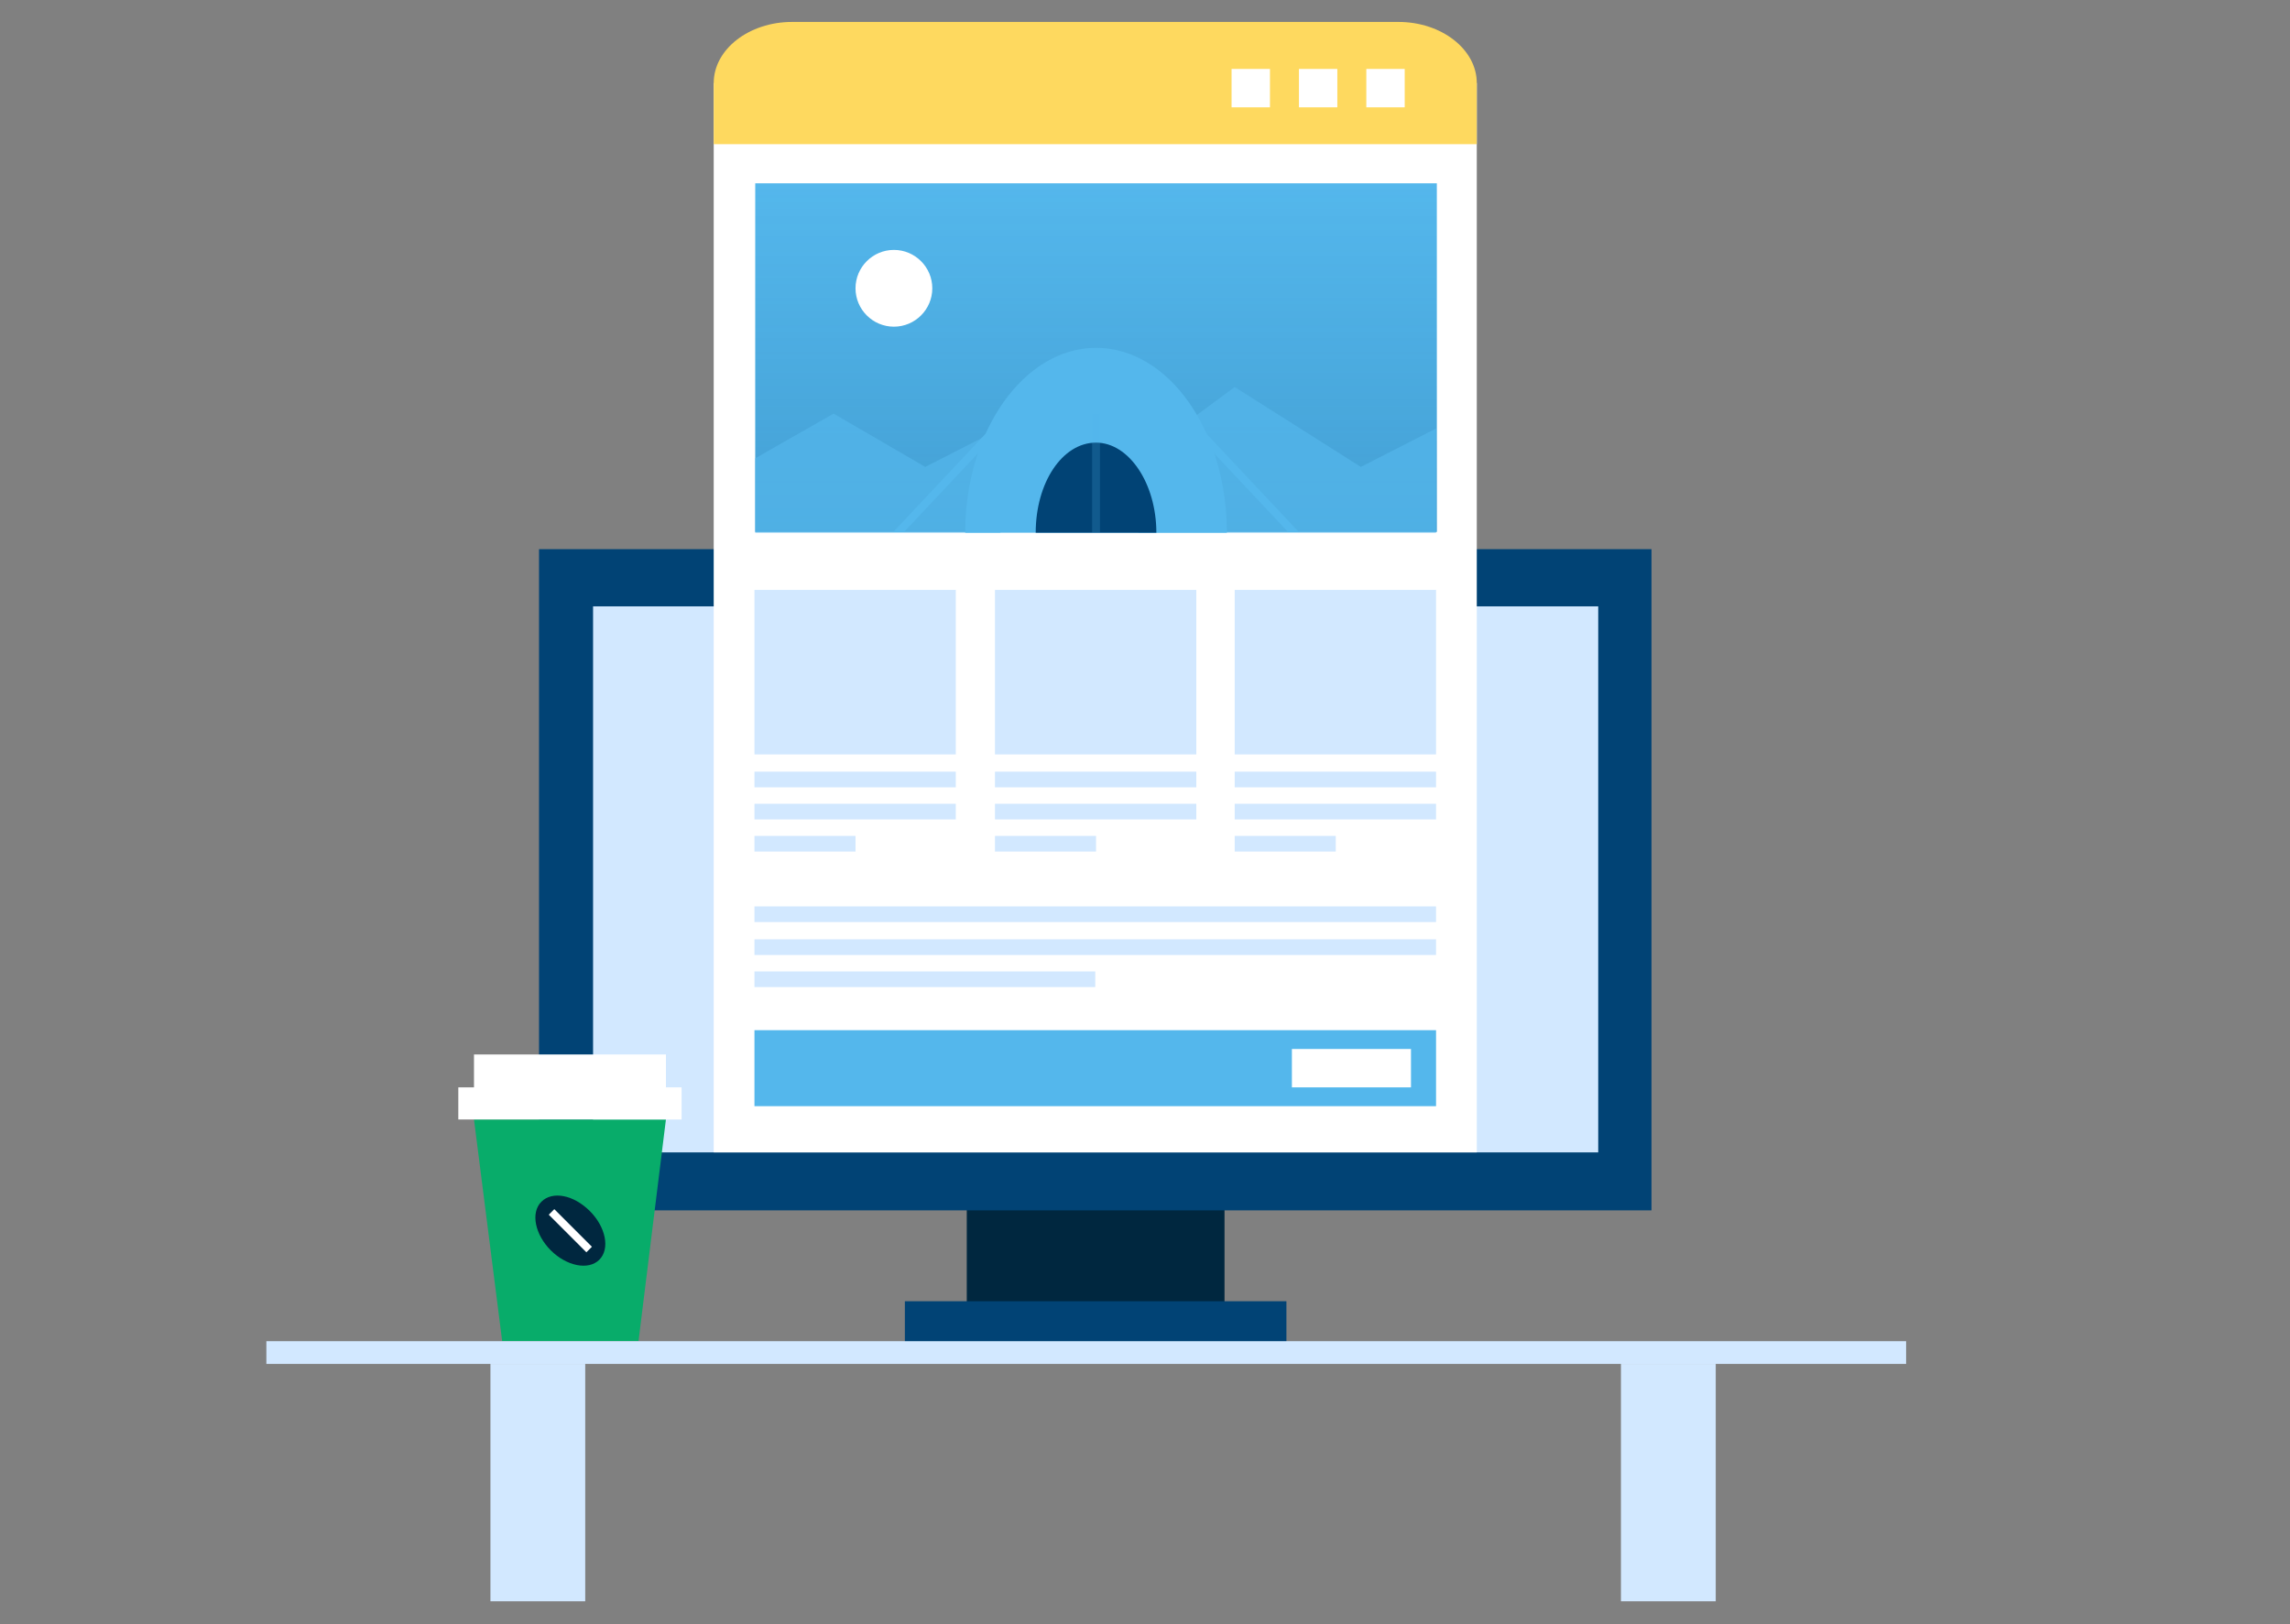 <?xml version="1.0" encoding="UTF-8"?> <!-- Generator: Adobe Illustrator 25.0.1, SVG Export Plug-In . SVG Version: 6.00 Build 0) --> <svg xmlns="http://www.w3.org/2000/svg" xmlns:xlink="http://www.w3.org/1999/xlink" version="1.1" id="Layer_1" x="0px" y="0px" viewBox="0 0 292.3 207.3" style="enable-background:new 0 0 292.3 207.3;" xml:space="preserve"><rect x="0" y="0" width="292.3" height="207.3" fill="#808080" stroke="none"/> <style type="text/css"> .st0{fill:#00273F;} .st1{fill:#D2E8FF;} .st2{fill:#014375;} .st3{fill:#FFFFFF;} .st4{fill:#FED95F;} .st5{fill:#54B7EC;} .st6{fill:#08AC6A;} .st7{fill:none;stroke:#FFFFFF;stroke-miterlimit:10;} .st8{opacity:0.2;fill:url(#SVGID_1_);} .st9{opacity:0.7;fill:#54B7EC;} .st10{opacity:0.2;fill:none;stroke:#54B7EC;stroke-miterlimit:10;} .st11{clip-path:url(#SVGID_3_);} .st12{fill:none;stroke:#54B7EC;stroke-miterlimit:10;} </style> <rect x="123.4" y="150.3" class="st0" width="32.9" height="20.9"></rect> <rect x="206.9" y="174.1" class="st1" width="12.1" height="30.3"></rect> <rect x="68.8" y="70.1" class="st2" width="142" height="84.4"></rect> <rect x="75.7" y="77.4" class="st1" width="128.3" height="69.7"></rect> <rect x="115.5" y="166.1" class="st2" width="48.7" height="5.2"></rect> <rect x="91.1" y="10.6" class="st3" width="97.4" height="136.5"></rect> <g> <path class="st4" d="M91.1,18.4c0,0,0-3.5,0-7.8s4.5-7.8,10-7.8h77.4c5.5,0,10,3.5,10,7.8s0,7.8,0,7.8"></path> </g> <g> <g> <rect x="157.2" y="8.8" class="st3" width="4.9" height="4.9"></rect> <rect x="165.8" y="8.8" class="st3" width="4.9" height="4.9"></rect> <rect x="174.4" y="8.8" class="st3" width="4.9" height="4.9"></rect> </g> </g> <rect x="96.3" y="131.5" class="st5" width="87" height="9.7"></rect> <rect x="96.3" y="75.3" class="st1" width="25.7" height="21"></rect> <rect x="127" y="75.3" class="st1" width="25.7" height="21"></rect> <rect x="157.6" y="75.3" class="st1" width="25.7" height="21"></rect> <rect x="96.3" y="98.5" class="st1" width="25.7" height="2"></rect> <rect x="127" y="98.5" class="st1" width="25.7" height="2"></rect> <rect x="157.6" y="98.5" class="st1" width="25.7" height="2"></rect> <rect x="96.3" y="102.6" class="st1" width="25.7" height="2"></rect> <rect x="127" y="102.6" class="st1" width="25.7" height="2"></rect> <rect x="157.6" y="102.6" class="st1" width="25.7" height="2"></rect> <rect x="96.3" y="106.7" class="st1" width="12.9" height="2"></rect> <rect x="96.3" y="115.7" class="st1" width="87" height="2"></rect> <rect x="96.3" y="119.9" class="st1" width="87" height="2"></rect> <rect x="96.3" y="124" class="st1" width="43.5" height="2"></rect> <rect x="127" y="106.7" class="st1" width="12.9" height="2"></rect> <rect x="157.6" y="106.7" class="st1" width="12.9" height="2"></rect> <rect x="164.9" y="133.9" class="st3" width="15.2" height="4.9"></rect> <polygon class="st6" points="81.5,171.2 64.1,171.2 60.5,142.9 85,142.9 "></polygon> <polygon class="st3" points="85,138.8 85,134.6 60.5,134.6 60.5,138.8 58.5,138.8 58.5,142.9 87,142.9 87,138.8 "></polygon> <g> <path class="st0" d="M75.3,154.6c2,2,2.6,4.8,1.2,6.2c-1.4,1.4-4.2,0.8-6.2-1.2c-2-2-2.6-4.8-1.2-6.2 C70.5,152,73.2,152.5,75.3,154.6z"></path> <line class="st7" x1="70.4" y1="154.7" x2="75.2" y2="159.5"></line> </g> <g> <g> <rect x="96.4" y="23.4" class="st5" width="87" height="44.5"></rect> <linearGradient id="SVGID_1_" gradientUnits="userSpaceOnUse" x1="139.904" y1="67.956" x2="139.904" y2="23.422"> <stop offset="0" style="stop-color:#014375"></stop> <stop offset="0.995" style="stop-color:#014375;stop-opacity:0"></stop> </linearGradient> <rect x="96.4" y="23.4" class="st8" width="87" height="44.5"></rect> </g> <g> <polygon class="st9" points="96.4,58.5 106.4,52.8 118.1,59.6 127.7,54.7 127.7,68 96.4,68 "></polygon> </g> <g> <polygon class="st9" points="145.3,58.5 157.6,49.4 173.7,59.6 183.3,54.7 183.3,68 145.3,68 "></polygon> </g> <path class="st5" d="M123.2,68c0-13,7.5-23.6,16.7-23.6c9.2,0,16.7,10.5,16.7,23.6"></path> <path class="st2" d="M132.2,68c0-6.4,3.4-11.5,7.7-11.5c4.2,0,7.7,5.2,7.7,11.5H132.2z"></path> <line class="st10" x1="139.9" y1="52.8" x2="139.9" y2="68"></line> <g> <defs> <rect id="SVGID_2_" x="96.4" y="23.4" width="87" height="44.5"></rect> </defs> <clipPath id="SVGID_3_"> <use xlink:href="#SVGID_2_" style="overflow:visible;"></use> </clipPath> <g class="st11"> <line class="st12" x1="127.4" y1="54.4" x2="113.3" y2="69.4"></line> <line class="st12" x1="152.4" y1="54.4" x2="166.5" y2="69.4"></line> </g> </g> <path class="st3" d="M119,36.8c0,2.7-2.2,4.9-4.9,4.9c-2.7,0-4.9-2.2-4.9-4.9c0-2.7,2.2-4.9,4.9-4.9C116.8,31.9,119,34.1,119,36.8z "></path> </g> <rect x="62.6" y="174.1" class="st1" width="12.1" height="30.3"></rect> <rect x="34" y="171.2" class="st1" width="209.3" height="2.9"></rect> </svg> 